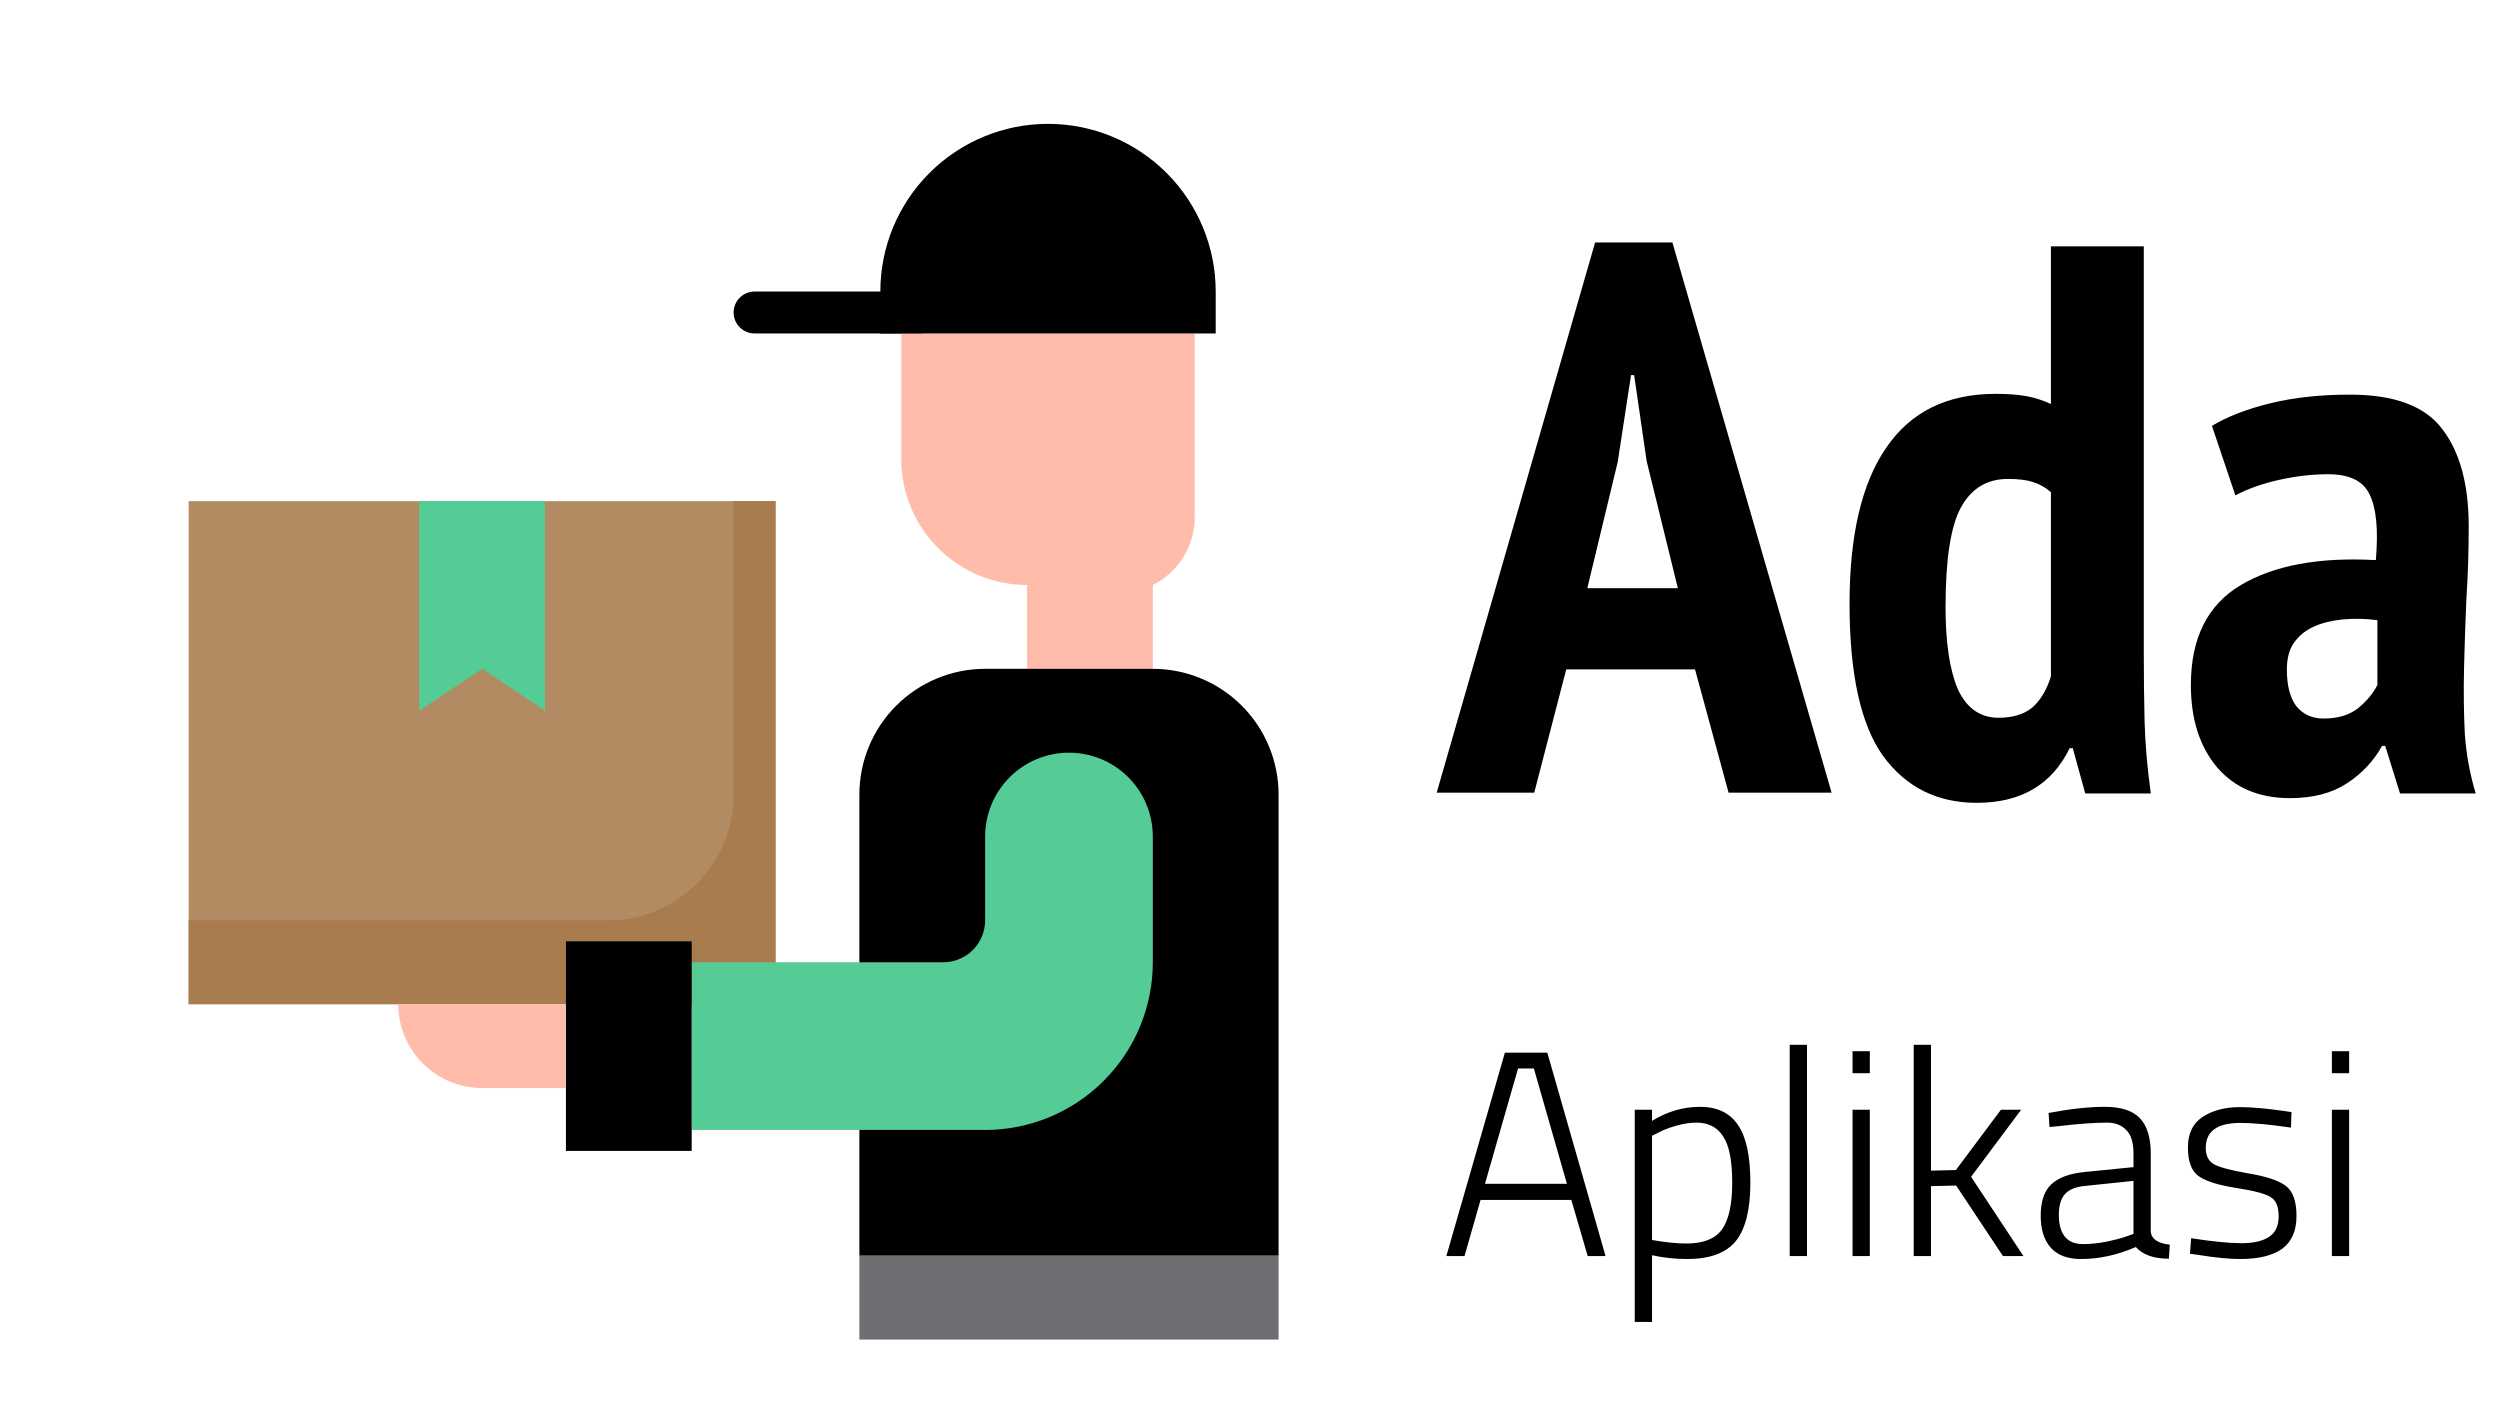 <svg width="205" height="115" viewBox="0 0 205 115" fill="none" xmlns="http://www.w3.org/2000/svg">
<path d="M61.875 23.906H75.625V27.344H61.875C61.419 27.344 60.982 27.163 60.66 26.84C60.337 26.518 60.156 26.081 60.156 25.625C60.156 25.169 60.337 24.732 60.66 24.41C60.982 24.087 61.419 23.906 61.875 23.906Z" fill="black"/>
<path d="M15.469 41.094H63.594V82.344H15.469V41.094Z" fill="#B38B63"/>
<path d="M60.156 41.094V65.156C60.156 67.891 59.07 70.514 57.136 72.448C55.202 74.382 52.579 75.469 49.844 75.469H15.469V82.344H63.594V41.094H60.156Z" fill="#A97C50"/>
<path d="M73.906 27.344V37.656C73.906 40.391 74.993 43.014 76.927 44.948C78.861 46.882 81.484 47.969 84.219 47.969V54.844H94.531V47.969C95.564 47.452 96.433 46.658 97.04 45.676C97.647 44.694 97.969 43.562 97.969 42.407V27.344H73.906Z" fill="#FFBCAB"/>
<path d="M94.531 54.844H80.781C78.046 54.844 75.423 55.93 73.489 57.864C71.555 59.798 70.469 62.421 70.469 65.156V102.969H104.844V65.156C104.844 62.421 103.757 59.798 101.823 57.864C99.889 55.93 97.266 54.844 94.531 54.844Z" fill="black"/>
<path d="M94.531 78.906V68.594C94.531 66.77 93.807 65.022 92.518 63.732C91.228 62.443 89.48 61.719 87.656 61.719C85.833 61.719 84.084 62.443 82.795 63.732C81.506 65.022 80.781 66.77 80.781 68.594V75.469C80.781 76.38 80.419 77.255 79.774 77.899C79.13 78.544 78.255 78.906 77.344 78.906H56.719V92.656H80.781C84.428 92.656 87.925 91.208 90.504 88.629C93.083 86.05 94.531 82.553 94.531 78.906Z" fill="#55CB95"/>
<path d="M56.719 77.188H46.406V82.344V89.219V94.375H56.719V92.656V78.906V77.188Z" fill="black"/>
<path d="M99.688 27.344V23.906C99.688 20.259 98.239 16.762 95.66 14.184C93.082 11.605 89.584 10.156 85.938 10.156C82.291 10.156 78.793 11.605 76.215 14.184C73.636 16.762 72.188 20.259 72.188 23.906V27.344H99.688Z" fill="black"/>
<path d="M39.531 54.844L44.688 58.281V41.094H34.375V58.281L39.531 54.844Z" fill="#55CB95"/>
<path d="M32.656 82.344C32.656 84.167 33.381 85.916 34.67 87.205C35.959 88.494 37.708 89.219 39.531 89.219H46.406V82.344H32.656Z" fill="#FFBCAB"/>
<path d="M70.469 102.969H104.844V109.844H70.469V102.969Z" fill="#6D6E71"/>
<path d="M138.992 54.888H128.432L125.808 65H117.808L130.8 19.88H137.136L150.192 65H141.744L138.992 54.888ZM130.16 48.232H137.584L135.024 37.8L134 30.76H133.744L132.656 37.864L130.16 48.232ZM175.791 53.736C175.791 55.528 175.812 57.32 175.855 59.112C175.897 60.904 176.068 62.888 176.367 65.064H170.991L169.967 61.352H169.711C168.26 64.339 165.721 65.832 162.095 65.832C158.852 65.832 156.292 64.552 154.415 61.992C152.58 59.432 151.663 55.272 151.663 49.512C151.663 43.88 152.665 39.613 154.671 36.712C156.676 33.768 159.663 32.296 163.631 32.296C164.655 32.296 165.508 32.36 166.191 32.488C166.873 32.616 167.535 32.829 168.175 33.128V20.2H175.791V53.736ZM163.887 58.856C165.039 58.856 165.956 58.579 166.639 58.024C167.321 57.427 167.833 56.573 168.175 55.464V40.36C167.748 39.976 167.257 39.699 166.703 39.528C166.191 39.357 165.508 39.272 164.655 39.272C162.948 39.272 161.668 40.04 160.815 41.576C159.961 43.112 159.535 45.843 159.535 49.768C159.535 52.712 159.876 54.973 160.559 56.552C161.284 58.088 162.393 58.856 163.887 58.856ZM181.379 34.92C182.659 34.152 184.259 33.533 186.179 33.064C188.099 32.595 190.275 32.36 192.707 32.36C196.333 32.36 198.851 33.299 200.259 35.176C201.709 37.053 202.435 39.72 202.435 43.176C202.435 45.181 202.371 47.165 202.243 49.128C202.157 51.048 202.093 52.947 202.051 54.824C202.008 56.659 202.029 58.451 202.115 60.2C202.243 61.907 202.541 63.528 203.011 65.064H196.803L195.587 61.16H195.331C194.648 62.397 193.688 63.421 192.451 64.232C191.213 65.043 189.656 65.448 187.779 65.448C185.261 65.448 183.277 64.616 181.827 62.952C180.376 61.245 179.651 58.984 179.651 56.168C179.651 52.328 181.016 49.597 183.747 47.976C186.477 46.355 190.168 45.672 194.819 45.928C195.032 43.453 194.861 41.661 194.307 40.552C193.795 39.443 192.664 38.888 190.915 38.888C189.635 38.888 188.312 39.037 186.947 39.336C185.581 39.635 184.365 40.061 183.299 40.616L181.379 34.92ZM190.531 58.92C191.683 58.92 192.621 58.643 193.347 58.088C194.072 57.491 194.605 56.851 194.947 56.168V50.856C193.965 50.728 193.027 50.707 192.131 50.792C191.235 50.877 190.445 51.069 189.763 51.368C189.08 51.667 188.525 52.115 188.099 52.712C187.715 53.267 187.523 53.992 187.523 54.888C187.523 56.211 187.779 57.213 188.291 57.896C188.845 58.579 189.592 58.92 190.531 58.92Z" fill="black"/>
<path d="M118.6 103L123.4 86.32H126.88L131.656 103H130.192L128.848 98.392H121.408L120.088 103H118.6ZM124.48 87.616L121.768 97.072H128.488L125.776 87.616H124.48ZM134.05 108.4V91H135.466V91.912C136.714 91.144 138.026 90.76 139.402 90.76C140.794 90.76 141.826 91.248 142.498 92.224C143.186 93.2 143.53 94.792 143.53 97C143.53 99.192 143.13 100.784 142.33 101.776C141.53 102.752 140.202 103.24 138.346 103.24C137.354 103.24 136.394 103.136 135.466 102.928V108.4H134.05ZM139.114 92.056C138.586 92.056 138.018 92.144 137.41 92.32C136.802 92.496 136.33 92.68 135.994 92.872L135.466 93.136V101.68C136.554 101.872 137.498 101.968 138.298 101.968C139.674 101.968 140.642 101.584 141.202 100.816C141.762 100.032 142.042 98.752 142.042 96.976C142.042 95.184 141.794 93.92 141.298 93.184C140.818 92.432 140.09 92.056 139.114 92.056ZM146.757 103V85.672H148.173V103H146.757ZM151.909 103V91H153.325V103H151.909ZM151.909 88V86.2H153.325V88H151.909ZM158.341 103H156.925V85.672H158.341V95.992L160.381 95.944L164.077 91H165.733L161.629 96.496L165.925 103H164.245L160.405 97.216L158.341 97.264V103ZM176.361 94.576V101.008C176.425 101.6 176.945 101.952 177.921 102.064L177.849 103.216C176.617 103.216 175.713 102.896 175.137 102.256C173.633 102.912 172.129 103.24 170.625 103.24C169.553 103.24 168.737 102.936 168.177 102.328C167.617 101.704 167.337 100.824 167.337 99.688C167.337 98.536 167.617 97.688 168.177 97.144C168.753 96.584 169.649 96.24 170.865 96.112L174.945 95.704V94.576C174.945 93.68 174.745 93.04 174.345 92.656C173.961 92.256 173.441 92.056 172.785 92.056C171.761 92.056 170.433 92.152 168.801 92.344L168.057 92.416L167.985 91.264C169.745 90.928 171.281 90.76 172.593 90.76C173.921 90.76 174.881 91.072 175.473 91.696C176.065 92.32 176.361 93.28 176.361 94.576ZM168.825 99.592C168.825 101.208 169.489 102.016 170.817 102.016C171.393 102.016 172.025 101.952 172.713 101.824C173.401 101.68 173.945 101.536 174.345 101.392L174.945 101.176V96.832L171.033 97.24C170.249 97.304 169.681 97.528 169.329 97.912C168.993 98.296 168.825 98.856 168.825 99.592ZM183.705 92.08C181.817 92.08 180.873 92.76 180.873 94.12C180.873 94.744 181.081 95.184 181.497 95.44C181.913 95.696 182.849 95.952 184.305 96.208C185.777 96.448 186.809 96.784 187.401 97.216C188.009 97.648 188.313 98.48 188.313 99.712C188.313 100.928 187.921 101.824 187.137 102.4C186.353 102.96 185.201 103.24 183.681 103.24C182.801 103.24 181.665 103.128 180.273 102.904L179.577 102.808L179.673 101.536C181.465 101.808 182.841 101.944 183.801 101.944C184.761 101.944 185.505 101.776 186.033 101.44C186.577 101.104 186.849 100.536 186.849 99.736C186.849 98.936 186.625 98.408 186.177 98.152C185.745 97.88 184.801 97.632 183.345 97.408C181.905 97.184 180.889 96.864 180.297 96.448C179.705 96.032 179.409 95.248 179.409 94.096C179.409 92.944 179.817 92.104 180.633 91.576C181.449 91.048 182.457 90.784 183.657 90.784C184.617 90.784 185.817 90.888 187.257 91.096L187.905 91.192L187.857 92.464C186.145 92.208 184.761 92.08 183.705 92.08ZM191.214 103V91H192.63V103H191.214ZM191.214 88V86.2H192.63V88H191.214Z" fill="black"/>
</svg>
